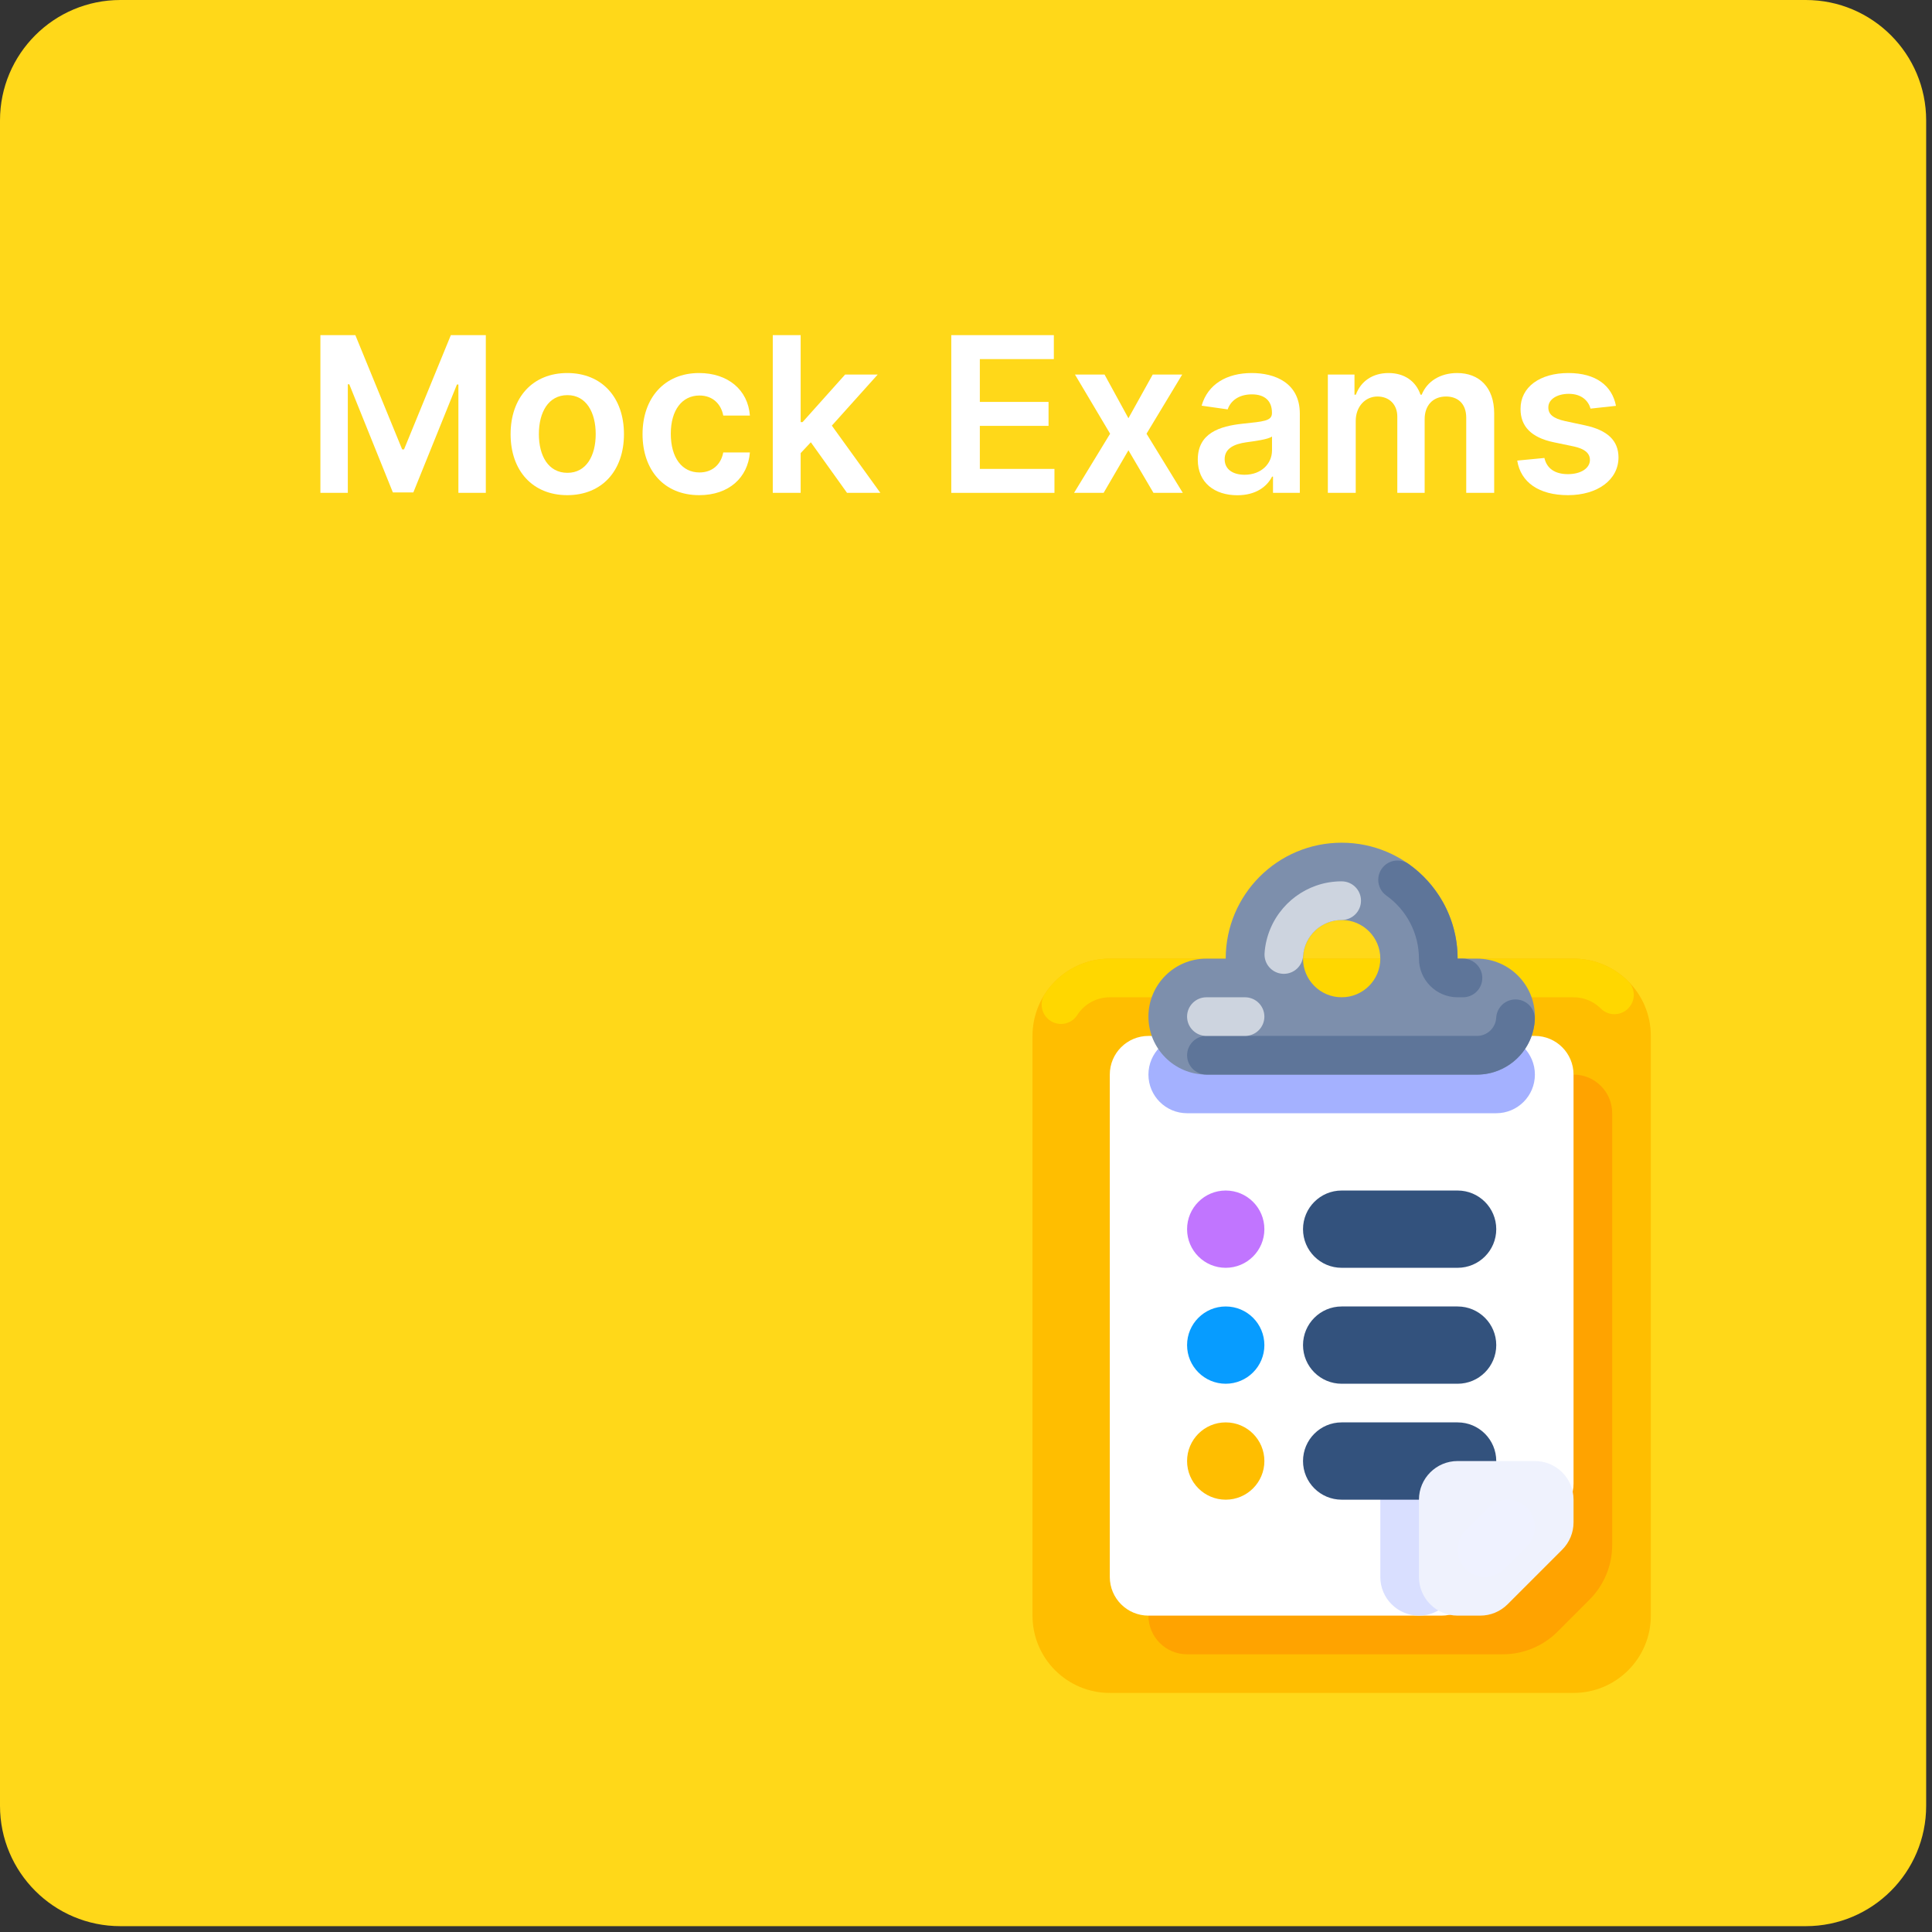 <svg width="98" height="98" viewBox="0 0 98 98" fill="none" xmlns="http://www.w3.org/2000/svg">
<rect x="0" y="0" width="98" height="98" fill="#333333" stroke="none"/>
<path d="M91.598 0H6.107C2.734 0 0 2.734 0 6.107V91.598C0 94.97 2.734 97.704 6.107 97.704H91.598C94.97 97.704 97.704 94.97 97.704 91.598V6.107C97.704 2.734 94.97 0 91.598 0Z" fill="#FFD819"/>
<path d="M56.294 48.627H79.817C81.983 48.627 83.738 50.382 83.738 52.547V81.952C83.738 84.118 81.983 85.873 79.817 85.873H56.294C54.128 85.873 52.373 84.118 52.373 81.952V52.547C52.373 50.382 54.128 48.627 56.294 48.627Z" fill="#FFBE00"/>
<path d="M79.817 48.627H56.259L56.254 48.627H56.229L56.227 48.627H56.214L56.212 48.627H56.204L56.197 48.628H56.189L56.187 48.628H56.18L56.172 48.628H56.171L56.165 48.628H56.163L56.157 48.629L56.155 48.629L56.148 48.629H56.147L56.141 48.63H56.138L56.133 48.63H56.131L56.125 48.63H56.123L56.116 48.63H56.114L56.109 48.63L56.106 48.631L56.101 48.631H56.099L56.092 48.631H56.092L56.084 48.632L56.082 48.632L56.077 48.632H56.074L56.069 48.633L56.067 48.633L56.06 48.633L56.058 48.633L56.053 48.634H56.05L56.045 48.634L56.043 48.634L56.037 48.634L56.036 48.635L56.029 48.635H56.026L56.021 48.635L56.019 48.636L56.014 48.636L56.011 48.636L56.004 48.637H56.003L55.997 48.637L55.995 48.638L55.989 48.638L55.987 48.638L55.982 48.638L55.98 48.639L55.973 48.639L55.971 48.639L55.965 48.64L55.963 48.64L55.958 48.641L55.956 48.641L55.941 48.642H55.939L55.934 48.642L55.931 48.643L55.926 48.643L55.924 48.644L55.917 48.644L55.915 48.644L55.91 48.645L55.907 48.645L55.9 48.646L55.894 48.646L55.893 48.647L55.886 48.647L55.884 48.648L55.878 48.648L55.876 48.648L55.871 48.649L55.869 48.649L55.862 48.65L55.86 48.65L55.854 48.651L55.847 48.651L55.844 48.652L55.839 48.653L55.837 48.653L55.831 48.654L55.828 48.654L55.823 48.654L55.821 48.655L55.816 48.655L55.813 48.655L55.807 48.656L55.805 48.656L55.799 48.657L55.797 48.657L55.792 48.658L55.789 48.658L55.785 48.659L55.782 48.659L55.776 48.66L55.773 48.661L55.769 48.661L55.765 48.662L55.761 48.662L55.758 48.662L55.754 48.663L55.75 48.664L55.745 48.664L55.742 48.665L55.738 48.666L55.734 48.666L55.73 48.667L55.727 48.667L55.721 48.668L55.719 48.668L55.714 48.669L55.711 48.669L55.706 48.67L55.704 48.67L55.698 48.671L55.697 48.671L55.69 48.672L55.687 48.673L55.683 48.674L55.68 48.674L55.676 48.675L55.673 48.675L55.667 48.676L55.664 48.676L55.659 48.677L55.656 48.678L55.652 48.679L55.649 48.679L55.645 48.68L55.642 48.68L55.636 48.681L55.633 48.682L55.629 48.682L55.626 48.683L55.621 48.684L55.619 48.684L55.613 48.685L55.611 48.686L55.605 48.687L55.602 48.687L55.598 48.688L55.595 48.689L55.591 48.689L55.581 48.691L55.579 48.691L55.574 48.692L55.571 48.693L55.568 48.693L55.564 48.694L55.56 48.695L55.557 48.695L55.551 48.697L55.548 48.697L55.544 48.698L55.541 48.699L55.537 48.699L55.534 48.7L55.528 48.701L55.525 48.702L55.521 48.703L55.517 48.703L55.514 48.704L55.511 48.705L55.506 48.706L55.504 48.706L55.495 48.708L55.49 48.709L55.487 48.709L55.483 48.71L55.48 48.711L55.476 48.712L55.471 48.713L55.467 48.714L55.464 48.714L55.46 48.715L55.457 48.716L55.453 48.717L55.45 48.717L55.444 48.719L55.43 48.722L55.427 48.723L55.423 48.723L55.417 48.725L55.414 48.726L55.407 48.727L55.403 48.728L55.397 48.73L55.392 48.731L55.387 48.732L55.384 48.733L55.373 48.735L55.37 48.736L55.365 48.737L55.36 48.738L55.357 48.739L55.354 48.74L55.35 48.741L55.347 48.742L55.343 48.743L55.34 48.743L55.334 48.745L55.331 48.746L55.327 48.747L55.324 48.748L55.321 48.748L55.317 48.75L55.314 48.75L55.308 48.752L55.301 48.753L55.297 48.755L55.294 48.755L55.291 48.756L55.288 48.757L55.281 48.759L55.278 48.76L55.275 48.761L55.272 48.761L55.268 48.762L55.265 48.763L55.261 48.764L55.255 48.766L55.248 48.768L55.245 48.769L55.241 48.769L55.238 48.77L55.235 48.771L55.23 48.773L55.225 48.774L55.223 48.775L55.219 48.776L55.215 48.777L55.212 48.778L55.209 48.779L55.204 48.78L55.196 48.782L55.193 48.783L55.19 48.784L55.183 48.786L55.18 48.787L55.174 48.789L55.17 48.79L55.167 48.791L55.163 48.792L55.161 48.793L55.157 48.794L55.154 48.795L55.148 48.797L55.138 48.8L55.134 48.801L55.13 48.802L55.128 48.803L55.122 48.805L55.119 48.806L55.108 48.809L55.105 48.81L55.102 48.811L55.096 48.813L55.093 48.814L55.089 48.815L55.086 48.816L55.08 48.818L55.076 48.819L55.073 48.82L55.067 48.822L55.064 48.823L55.06 48.825L55.057 48.825L55.051 48.828L55.045 48.83L55.042 48.831L55.038 48.832L55.035 48.833L55.032 48.834L55.028 48.835L55.025 48.836L55.022 48.837L55.016 48.84L55.013 48.84L55.009 48.842L55.007 48.843L55.003 48.844L55 48.845L54.994 48.847L54.99 48.848L54.987 48.85L54.984 48.851L54.98 48.852L54.978 48.853L54.974 48.854L54.971 48.855L54.964 48.858L54.962 48.859L54.958 48.86L54.956 48.861L54.952 48.862L54.949 48.863L54.942 48.866L54.936 48.868L54.934 48.869L54.93 48.87L54.927 48.871L54.924 48.873L54.92 48.874L54.915 48.876L54.911 48.877L54.908 48.879L54.905 48.88L54.902 48.881L54.898 48.882L54.895 48.883L54.893 48.885L54.886 48.887L54.883 48.888L54.88 48.889L54.877 48.891L54.873 48.892L54.87 48.893L54.866 48.895L54.861 48.897L54.858 48.898L54.855 48.899L54.852 48.901L54.849 48.901L54.845 48.903L54.842 48.904L54.836 48.907L54.833 48.908L54.83 48.909L54.823 48.912L54.821 48.913L54.817 48.914L54.815 48.915L54.808 48.918L54.805 48.919L54.802 48.921L54.799 48.922L54.795 48.923L54.792 48.925L54.787 48.927L54.784 48.928L54.78 48.929L54.771 48.933L54.768 48.935L54.763 48.937L54.759 48.939L54.756 48.94L54.749 48.943L54.746 48.944L54.743 48.945L54.738 48.948L54.734 48.949L54.731 48.951L54.728 48.952L54.725 48.953L54.722 48.955L54.718 48.956L54.716 48.957L54.709 48.96L54.707 48.961L54.703 48.963L54.7 48.964L54.697 48.966L54.694 48.967L54.691 48.968L54.687 48.97L54.682 48.972L54.679 48.974L54.676 48.975L54.673 48.976L54.669 48.978L54.667 48.979L54.661 48.982L54.658 48.983L54.654 48.985L54.652 48.986L54.648 48.988L54.646 48.989L54.642 48.991L54.641 48.991L54.633 48.995L54.631 48.996L54.627 48.998L54.625 48.999L54.621 49L54.618 49.002L54.61 49.006L54.606 49.008L54.604 49.009L54.6 49.01L54.597 49.012L54.59 49.015L54.585 49.017L54.582 49.019L54.579 49.02L54.576 49.022L54.573 49.023L54.57 49.025L54.566 49.027L54.562 49.029L54.558 49.031L54.556 49.032L54.552 49.034L54.55 49.035L54.546 49.037L54.544 49.038L54.538 49.041L54.535 49.042L54.531 49.044L54.529 49.045L54.525 49.047L54.523 49.048L54.511 49.055L54.505 49.058L54.502 49.059L54.498 49.061L54.496 49.062L54.487 49.067L54.484 49.068L54.481 49.07L54.478 49.072L54.475 49.073L54.472 49.075L54.468 49.077L54.463 49.079L54.461 49.081L54.457 49.082L54.455 49.084L54.451 49.085L54.448 49.087L54.444 49.089L54.44 49.091L54.437 49.093L54.434 49.095L54.428 49.098L54.425 49.099L54.421 49.102L54.417 49.104L54.414 49.106L54.411 49.108L54.408 49.109L54.405 49.111L54.402 49.112L54.395 49.116L54.393 49.117L54.39 49.119L54.388 49.12L54.384 49.122L54.382 49.124L54.378 49.125L54.376 49.127L54.37 49.13L54.367 49.131L54.364 49.133L54.361 49.135L54.358 49.137L54.355 49.138L54.352 49.14L54.349 49.142L54.344 49.145L54.341 49.147L54.338 49.148L54.336 49.15L54.332 49.152L54.324 49.156L54.321 49.158L54.318 49.16L54.315 49.161L54.312 49.163L54.31 49.165L54.306 49.167L54.303 49.169L54.298 49.171L54.295 49.173L54.292 49.175L54.289 49.177L54.281 49.182L54.276 49.185L54.273 49.187L54.27 49.189L54.267 49.191L54.264 49.192L54.261 49.194L54.257 49.196L54.25 49.201L54.247 49.203L54.244 49.204L54.241 49.206L54.238 49.208L54.235 49.21L54.23 49.213L54.227 49.215L54.224 49.217L54.222 49.218L54.219 49.22L54.216 49.222L54.212 49.224L54.209 49.226L54.205 49.229L54.202 49.23L54.199 49.232L54.196 49.234L54.193 49.236L54.191 49.238L54.185 49.241L54.183 49.242L54.177 49.246L54.174 49.249L54.171 49.25L54.168 49.253L54.165 49.254L54.16 49.258L54.158 49.259L54.154 49.261L54.152 49.263L54.148 49.265L54.146 49.266L54.14 49.271L54.135 49.274L54.133 49.275L54.129 49.278L54.122 49.283L54.116 49.286L54.114 49.288L54.11 49.291L54.108 49.292L54.104 49.295L54.097 49.299L54.097 49.3L54.091 49.303L54.089 49.305L54.085 49.307L54.083 49.309L54.079 49.311L54.078 49.313L54.072 49.316L54.071 49.317L54.066 49.32L54.065 49.322L54.061 49.324L54.059 49.326L54.054 49.329L54.053 49.329L54.047 49.334L54.046 49.335L54.042 49.338L54.04 49.339L54.036 49.342L54.034 49.343L54.029 49.347L54.028 49.347L54.023 49.351L54.021 49.352L54.017 49.355L54.015 49.356L54.011 49.36L54.01 49.36L54.004 49.364L54.003 49.365L53.999 49.368L53.997 49.37L53.993 49.372L53.991 49.374L53.98 49.382L53.978 49.383L53.974 49.386L53.973 49.387L53.968 49.39L53.967 49.391L53.962 49.395L53.961 49.396L53.956 49.4L53.954 49.401L53.95 49.404L53.949 49.405C53.945 49.408 53.941 49.41 53.938 49.413L53.937 49.414L53.932 49.417L53.931 49.419L53.926 49.422L53.925 49.423L53.919 49.427H53.919L53.913 49.431L53.913 49.432L53.908 49.436L53.902 49.441H53.901L53.895 49.445L53.895 49.446L53.89 49.45L53.889 49.451L53.884 49.454L53.883 49.455C53.879 49.458 53.876 49.461 53.872 49.464L53.871 49.465L53.866 49.468L53.865 49.469L53.86 49.473L53.86 49.473C53.856 49.476 53.852 49.479 53.848 49.482L53.847 49.483L53.843 49.487L53.842 49.487C53.838 49.491 53.834 49.493 53.831 49.497L53.83 49.497L53.825 49.501L53.824 49.502L53.819 49.506C53.815 49.509 53.811 49.512 53.807 49.516L53.806 49.516L53.801 49.52L53.801 49.521C53.797 49.524 53.793 49.527 53.79 49.53L53.789 49.53L53.784 49.535L53.783 49.535L53.778 49.539L53.778 49.54L53.767 49.549L53.766 49.55L53.761 49.554L53.761 49.554C53.755 49.559 53.749 49.564 53.744 49.569L53.743 49.569L53.738 49.574C53.732 49.578 53.727 49.584 53.721 49.588L53.721 49.589C53.715 49.593 53.709 49.598 53.704 49.603L53.703 49.604L53.698 49.608L53.698 49.609C53.692 49.613 53.687 49.618 53.681 49.623L53.681 49.623C53.675 49.629 53.67 49.633 53.664 49.638C53.657 49.645 53.65 49.652 53.642 49.659C53.394 49.886 53.176 50.145 52.994 50.428C52.701 50.883 52.832 51.49 53.287 51.783C53.742 52.077 54.349 51.945 54.642 51.49C54.642 51.49 54.642 51.489 54.642 51.489C55.003 50.926 55.625 50.586 56.293 50.587H79.817C80.336 50.585 80.835 50.791 81.201 51.159C81.585 51.541 82.205 51.539 82.587 51.155C82.969 50.772 82.968 50.153 82.585 49.77C82.379 49.566 82.152 49.384 81.907 49.229L81.897 49.223C81.893 49.221 81.89 49.218 81.887 49.217L81.886 49.217L81.882 49.214L81.882 49.213L81.877 49.21L81.876 49.21L81.872 49.207L81.867 49.204L81.867 49.204L81.862 49.201V49.201L81.857 49.198L81.857 49.198L81.852 49.195V49.195L81.847 49.192L81.847 49.192L81.843 49.189L81.841 49.189L81.838 49.186L81.837 49.186L81.832 49.183L81.831 49.182L81.828 49.18L81.826 49.179L81.822 49.177L81.821 49.176L81.817 49.174L81.816 49.173L81.811 49.171L81.811 49.17L81.802 49.165L81.801 49.164L81.797 49.162L81.796 49.161L81.792 49.159L81.791 49.158L81.787 49.156L81.785 49.155L81.782 49.153L81.78 49.152L81.776 49.15L81.775 49.15L81.771 49.147L81.77 49.147L81.766 49.144L81.765 49.144L81.761 49.141L81.76 49.141L81.756 49.139L81.754 49.138L81.751 49.136L81.75 49.135L81.746 49.133L81.744 49.132L81.74 49.13L81.739 49.129L81.735 49.127L81.734 49.126L81.73 49.124L81.729 49.123L81.725 49.121L81.724 49.12L81.72 49.118L81.718 49.117L81.715 49.115L81.713 49.114L81.709 49.112L81.708 49.112L81.705 49.109L81.703 49.109L81.699 49.107L81.698 49.106L81.694 49.104L81.692 49.103L81.689 49.101L81.687 49.1L81.683 49.098L81.682 49.097L81.679 49.095L81.677 49.095L81.673 49.092L81.672 49.092L81.668 49.09L81.666 49.089L81.663 49.087L81.657 49.084L81.657 49.083L81.652 49.081L81.65 49.081L81.647 49.078L81.645 49.078L81.642 49.076L81.641 49.075L81.637 49.073L81.635 49.072L81.631 49.07L81.63 49.069L81.626 49.068L81.624 49.067L81.621 49.065L81.619 49.064L81.616 49.062L81.614 49.061L81.611 49.059L81.609 49.059L81.605 49.057L81.604 49.056L81.6 49.054L81.598 49.053L81.595 49.051L81.593 49.05L81.589 49.048L81.588 49.047L81.584 49.046L81.577 49.042L81.574 49.041L81.572 49.039L81.569 49.039L81.567 49.038L81.55 49.03L81.547 49.028L81.545 49.027L81.541 49.025L81.54 49.024L81.537 49.023L81.534 49.022L81.531 49.02L81.529 49.019L81.526 49.018L81.524 49.017L81.521 49.015L81.518 49.014L81.515 49.012L81.513 49.011L81.51 49.01L81.508 49.009L81.502 49.006L81.499 49.005L81.497 49.004L81.494 49.002L81.492 49.001L81.488 49L81.481 48.996L81.477 48.995L81.476 48.994L81.473 48.992L81.47 48.991L81.466 48.99L81.465 48.989L81.461 48.987L81.456 48.985L81.454 48.984L81.451 48.982L81.448 48.981L81.445 48.98L81.444 48.979L81.432 48.974L81.429 48.972L81.427 48.971L81.424 48.97L81.418 48.967L81.416 48.966L81.412 48.965L81.411 48.964L81.407 48.963L81.405 48.962L81.402 48.96L81.399 48.959L81.396 48.958L81.394 48.957L81.391 48.955L81.389 48.955L81.386 48.953L81.383 48.952L81.38 48.951L81.378 48.95L81.374 48.948L81.373 48.947L81.369 48.946L81.367 48.945L81.364 48.944L81.361 48.943L81.358 48.941L81.356 48.94L81.353 48.939L81.35 48.938L81.347 48.937L81.345 48.935L81.342 48.934L81.34 48.933L81.336 48.932L81.334 48.931L81.331 48.929L81.328 48.929L81.325 48.927L81.323 48.926L81.32 48.925L81.318 48.924L81.315 48.923L81.312 48.922L81.309 48.921L81.306 48.919L81.303 48.918L81.301 48.917L81.298 48.916L81.296 48.915L81.293 48.914L81.29 48.913L81.286 48.911L81.284 48.911L81.281 48.909L81.279 48.908L81.276 48.907L81.273 48.906L81.27 48.905L81.268 48.904L81.264 48.903L81.262 48.902L81.259 48.901L81.257 48.9L81.254 48.898L81.251 48.897L81.248 48.896L81.245 48.895L81.242 48.894L81.24 48.893L81.237 48.892L81.234 48.891L81.231 48.89L81.229 48.889L81.225 48.888L81.223 48.887L81.22 48.886L81.218 48.885L81.215 48.883L81.212 48.883L81.209 48.881L81.206 48.88L81.203 48.879L81.201 48.878L81.197 48.877L81.195 48.876L81.192 48.875L81.189 48.874L81.186 48.873L81.184 48.872L81.18 48.871L81.178 48.87L81.175 48.869L81.173 48.868L81.17 48.866L81.164 48.864L81.161 48.863L81.158 48.862L81.156 48.861L81.153 48.86L81.15 48.859L81.144 48.857L81.141 48.856L81.139 48.855L81.136 48.854L81.133 48.853L81.13 48.852L81.128 48.851L81.124 48.85L81.122 48.849L81.118 48.848L81.113 48.846L81.111 48.845L81.108 48.844L81.105 48.843L81.102 48.842L81.099 48.841L81.096 48.84L81.094 48.839L81.09 48.838L81.088 48.837L81.085 48.836L81.083 48.835L81.079 48.834L81.076 48.833L81.073 48.832L81.065 48.829L81.062 48.828L81.06 48.828L81.056 48.826L81.053 48.826L81.05 48.825L81.048 48.824L81.044 48.822L81.043 48.822L81.039 48.821L81.037 48.82L81.033 48.819L81.031 48.818L81.028 48.817L81.025 48.816L81.022 48.815L81.02 48.815L81.016 48.813L81.014 48.813L81.01 48.812L81.008 48.811L81.005 48.81L81.002 48.809L80.997 48.807L80.993 48.806L80.991 48.806L80.988 48.804L80.986 48.804L80.982 48.803L80.98 48.802L80.976 48.801L80.973 48.8L80.97 48.799L80.968 48.798L80.964 48.797L80.963 48.797L80.959 48.796L80.957 48.795L80.953 48.794L80.951 48.793L80.947 48.792L80.945 48.791L80.941 48.79L80.939 48.79L80.936 48.788L80.934 48.788L80.93 48.787L80.928 48.786L80.924 48.785L80.922 48.785L80.918 48.783L80.916 48.783L80.912 48.782L80.91 48.781L80.907 48.78L80.905 48.78L80.901 48.779L80.899 48.778L80.895 48.777L80.892 48.776L80.889 48.775L80.887 48.774L80.883 48.774L80.881 48.773L80.878 48.772L80.875 48.771L80.872 48.77L80.87 48.77L80.866 48.769L80.864 48.768L80.86 48.767L80.858 48.766L80.854 48.766L80.852 48.765L80.848 48.764L80.846 48.763L80.843 48.762L80.841 48.761L80.837 48.761L80.835 48.76L80.831 48.759L80.828 48.758L80.825 48.758L80.822 48.757L80.819 48.756L80.817 48.755L80.813 48.755L80.811 48.754L80.807 48.753L80.805 48.752L80.802 48.752L80.799 48.751L80.796 48.75L80.793 48.75L80.789 48.748L80.787 48.748L80.784 48.747L80.782 48.746L80.778 48.746L80.773 48.744L80.77 48.743L80.766 48.743L80.758 48.74L80.755 48.74L80.752 48.739L80.749 48.738L80.746 48.737L80.743 48.737L80.741 48.736L80.737 48.735L80.734 48.735L80.731 48.734L80.728 48.733L80.725 48.733L80.722 48.732L80.719 48.731L80.717 48.731L80.713 48.73L80.711 48.729L80.708 48.728L80.705 48.728L80.702 48.727L80.699 48.727L80.696 48.726L80.693 48.725L80.69 48.724L80.687 48.724L80.684 48.723L80.681 48.723L80.678 48.722L80.675 48.721L80.672 48.721L80.669 48.72L80.666 48.719L80.663 48.719L80.66 48.718L80.657 48.717L80.654 48.717L80.651 48.716L80.648 48.715L80.646 48.715L80.642 48.714L80.64 48.714L80.636 48.713L80.634 48.712L80.631 48.711L80.628 48.711L80.625 48.71L80.622 48.709L80.618 48.709L80.616 48.708L80.612 48.707L80.61 48.707L80.604 48.706L80.601 48.705L80.598 48.705L80.595 48.704L80.592 48.703L80.589 48.703L80.586 48.702L80.583 48.701L80.58 48.701L80.576 48.7L80.574 48.7L80.571 48.699L80.568 48.699L80.564 48.698L80.562 48.697L80.559 48.697L80.556 48.696L80.553 48.696L80.55 48.695L80.547 48.695L80.544 48.694L80.541 48.693L80.538 48.693L80.534 48.692L80.532 48.692L80.528 48.691L80.526 48.69L80.523 48.69L80.52 48.689L80.517 48.689L80.514 48.688L80.511 48.688L80.508 48.687L80.505 48.687L80.502 48.686L80.496 48.685L80.493 48.685L80.49 48.684L80.484 48.683L80.48 48.682L80.478 48.682L80.474 48.681L80.471 48.681L80.468 48.681L80.466 48.68L80.462 48.679L80.46 48.679L80.457 48.678L80.454 48.678L80.45 48.677L80.448 48.677L80.444 48.676L80.441 48.676L80.438 48.675L80.435 48.675L80.432 48.675L80.429 48.674L80.425 48.674L80.423 48.673L80.42 48.673L80.417 48.672L80.414 48.672L80.411 48.671L80.407 48.671L80.405 48.67L80.402 48.67L80.399 48.669L80.396 48.669L80.392 48.669L80.389 48.668L80.386 48.668L80.383 48.667L80.381 48.667L80.377 48.666L80.374 48.666L80.371 48.666L80.368 48.665L80.365 48.665L80.362 48.664L80.359 48.664L80.356 48.663L80.353 48.663L80.35 48.663L80.347 48.662L80.344 48.662L80.341 48.661L80.338 48.661L80.335 48.661L80.332 48.66L80.328 48.66L80.325 48.66L80.322 48.659L80.319 48.659L80.316 48.658L80.313 48.658L80.31 48.657L80.307 48.657L80.304 48.657L80.301 48.656L80.297 48.656L80.295 48.656L80.292 48.655L80.289 48.655L80.285 48.655L80.283 48.654L80.279 48.654L80.276 48.654L80.273 48.653L80.27 48.653L80.267 48.653L80.264 48.652L80.26 48.652L80.252 48.651L80.248 48.65L80.246 48.65L80.242 48.65L80.236 48.649H80.234L80.23 48.648L80.228 48.648L80.224 48.648L80.222 48.647L80.218 48.647L80.215 48.647L80.212 48.646L80.209 48.646L80.206 48.646L80.202 48.645L80.199 48.645L80.192 48.645L80.189 48.644L80.183 48.644L80.18 48.644L80.178 48.643L80.174 48.643L80.172 48.643L80.168 48.642L80.165 48.642L80.162 48.642L80.16 48.642L80.156 48.642L80.15 48.641L80.147 48.641L80.141 48.64L80.137 48.64L80.125 48.639H80.121L80.118 48.638L80.115 48.638L80.112 48.638L80.109 48.638L80.106 48.637L80.103 48.637L80.099 48.637L80.097 48.636L80.093 48.636H80.09L80.087 48.636L80.085 48.636L80.081 48.635H80.079L80.075 48.635L80.072 48.635L80.069 48.635L80.062 48.634L80.059 48.634H80.057L80.052 48.634L80.05 48.633H80.046L80.044 48.633L80.04 48.633H80.038L80.034 48.633H80.031L80.028 48.632L80.025 48.632H80.022L80.019 48.632H80.015L80.012 48.632L80.009 48.631H80.006L80.003 48.631H80L79.997 48.631H79.993L79.991 48.63H79.987L79.985 48.63H79.981L79.979 48.63H79.975L79.973 48.63H79.968L79.966 48.63H79.962L79.959 48.629H79.953L79.95 48.629H79.948L79.943 48.629H79.941L79.937 48.628H79.928L79.925 48.628H79.915L79.912 48.628H79.903L79.899 48.628H79.88L79.876 48.627H79.828C79.825 48.627 79.821 48.627 79.817 48.627Z" fill="#FFD700"/>
<path d="M79.817 54.508H60.214C59.132 54.508 58.254 55.385 58.254 56.468V81.952C58.254 83.035 59.131 83.913 60.214 83.913H76.233C77.273 83.913 78.27 83.5 79.006 82.765L80.629 81.14C81.364 80.405 81.778 79.407 81.778 78.368V56.468C81.778 55.385 80.9 54.508 79.817 54.508Z" fill="#FFA300"/>
<path d="M79.243 76.645L74.511 81.378C74.143 81.746 73.644 81.952 73.124 81.952H58.254C57.171 81.952 56.294 81.075 56.294 79.991V54.508C56.294 53.425 57.171 52.547 58.254 52.547H77.857C78.94 52.547 79.817 53.425 79.817 54.508V75.259C79.817 75.779 79.611 76.278 79.243 76.645Z" fill="white"/>
<path d="M71.976 74.111C73.059 74.111 73.936 74.988 73.936 76.071V79.991C73.936 81.075 73.059 81.952 71.976 81.952C70.894 81.952 70.016 81.075 70.016 79.991V76.071C70.016 74.988 70.893 74.111 71.976 74.111Z" fill="#D9DFFF"/>
<path d="M60.214 52.547H75.897C76.979 52.547 77.857 53.425 77.857 54.508C77.857 55.59 76.979 56.468 75.897 56.468H60.214C59.131 56.468 58.254 55.59 58.254 54.508C58.254 53.425 59.131 52.547 60.214 52.547Z" fill="#A4B1FF"/>
<path d="M64.135 62.349C64.135 63.432 63.257 64.309 62.174 64.309C61.092 64.309 60.214 63.432 60.214 62.349C60.214 61.267 61.092 60.389 62.174 60.389C63.257 60.389 64.135 61.267 64.135 62.349Z" fill="#C175FF"/>
<path d="M68.055 60.389H73.936C75.019 60.389 75.897 61.266 75.897 62.349C75.897 63.432 75.019 64.309 73.936 64.309H68.055C66.973 64.309 66.095 63.432 66.095 62.349C66.095 61.267 66.973 60.389 68.055 60.389Z" fill="#33527D"/>
<path d="M68.055 66.27H73.936C75.019 66.27 75.897 67.147 75.897 68.23C75.897 69.312 75.019 70.19 73.936 70.19H68.055C66.973 70.19 66.095 69.312 66.095 68.23C66.095 67.147 66.973 66.27 68.055 66.27Z" fill="#33527D"/>
<path d="M68.055 72.15H73.936C75.019 72.15 75.897 73.028 75.897 74.111C75.897 75.193 75.019 76.071 73.936 76.071H68.055C66.973 76.071 66.095 75.193 66.095 74.111C66.095 73.028 66.973 72.15 68.055 72.15Z" fill="#33527D"/>
<path d="M64.135 68.23C64.135 69.312 63.257 70.19 62.174 70.19C61.092 70.19 60.214 69.312 60.214 68.23C60.214 67.147 61.092 66.27 62.174 66.27C63.257 66.27 64.135 67.147 64.135 68.23Z" fill="#079CFF"/>
<path d="M64.135 74.111C64.135 75.193 63.257 76.071 62.174 76.071C61.092 76.071 60.214 75.193 60.214 74.111C60.214 73.028 61.092 72.15 62.174 72.15C63.257 72.15 64.135 73.028 64.135 74.111Z" fill="#FFBE00"/>
<path d="M74.916 48.626H73.936C73.936 45.379 71.303 42.746 68.055 42.746C64.807 42.746 62.174 45.379 62.174 48.626H61.194C59.57 48.626 58.254 49.943 58.254 51.567C58.254 53.191 59.57 54.508 61.194 54.508H74.916C76.541 54.508 77.857 53.191 77.857 51.567C77.857 49.943 76.541 48.626 74.916 48.626ZM68.055 50.587C66.973 50.587 66.095 49.709 66.095 48.626C66.095 47.544 66.972 46.666 68.055 46.666C69.138 46.666 70.016 47.544 70.016 48.626C70.016 49.709 69.138 50.587 68.055 50.587Z" fill="#7D8FAC"/>
<path d="M70.892 43.649C70.351 43.648 69.912 44.087 69.911 44.628C69.911 44.946 70.064 45.244 70.323 45.428C71.359 46.165 71.974 47.356 71.976 48.627C71.976 49.709 72.854 50.587 73.936 50.587H74.208C74.75 50.587 75.189 50.148 75.189 49.607C75.189 49.066 74.75 48.627 74.208 48.627H73.936V48.579L73.936 48.571V48.55L73.936 48.542V48.531L73.936 48.523V48.512L73.935 48.505V48.494L73.935 48.486V48.484L73.935 48.476L73.934 48.474V48.466L73.934 48.457V48.456L73.934 48.447V48.446L73.934 48.438V48.437L73.933 48.429L73.933 48.427L73.933 48.419V48.418L73.933 48.41V48.409L73.932 48.401V48.399L73.932 48.39V48.39L73.932 48.382V48.38L73.931 48.372V48.371L73.931 48.363V48.362L73.93 48.353V48.352L73.93 48.344L73.93 48.342L73.93 48.335V48.334L73.929 48.325V48.323L73.928 48.316V48.314L73.928 48.306V48.305L73.927 48.297V48.295L73.927 48.287V48.286L73.927 48.278L73.926 48.277L73.926 48.268V48.267L73.925 48.25L73.925 48.249L73.924 48.24V48.239L73.924 48.231L73.923 48.23L73.923 48.222V48.22L73.922 48.212V48.211L73.922 48.203L73.921 48.202L73.921 48.194V48.192L73.92 48.184V48.183L73.92 48.176L73.919 48.174L73.919 48.166V48.164L73.918 48.156V48.155L73.917 48.148V48.146L73.916 48.138V48.136L73.916 48.129L73.916 48.128L73.915 48.12L73.915 48.118L73.914 48.11L73.914 48.108L73.914 48.101L73.913 48.099L73.912 48.092V48.09L73.912 48.082L73.912 48.081L73.911 48.073L73.911 48.072L73.91 48.064V48.062L73.909 48.054V48.053L73.908 48.045V48.044L73.907 48.036L73.907 48.034L73.906 48.026L73.906 48.025L73.905 48.018V48.016L73.904 48.008L73.904 48.006L73.903 47.998L73.903 47.998L73.902 47.99L73.902 47.988L73.901 47.98V47.979L73.9 47.971V47.97L73.9 47.962L73.899 47.96L73.898 47.952L73.898 47.951L73.897 47.944L73.897 47.942L73.896 47.934V47.932L73.895 47.924V47.924L73.894 47.916L73.894 47.914L73.893 47.906L73.893 47.905L73.892 47.897V47.896L73.891 47.888L73.89 47.886L73.889 47.879L73.889 47.877L73.888 47.87V47.868L73.887 47.861L73.887 47.858L73.886 47.851L73.886 47.849L73.885 47.843L73.885 47.84L73.883 47.833L73.883 47.831L73.882 47.823L73.882 47.822L73.881 47.815L73.881 47.813L73.88 47.806L73.88 47.803L73.879 47.795L73.878 47.795L73.877 47.786L73.876 47.778L73.876 47.776L73.875 47.769L73.874 47.767L73.873 47.76L73.873 47.758L73.872 47.751L73.871 47.748L73.871 47.742L73.869 47.733L73.869 47.73L73.868 47.721L73.867 47.714L73.866 47.712L73.865 47.705L73.865 47.703L73.863 47.695L73.863 47.694L73.862 47.688L73.862 47.685L73.861 47.678L73.86 47.675L73.859 47.669L73.859 47.667L73.858 47.66L73.857 47.657L73.856 47.65L73.856 47.648L73.855 47.642L73.855 47.64L73.853 47.632L73.853 47.63L73.852 47.623L73.851 47.621L73.85 47.614L73.85 47.612L73.848 47.605L73.848 47.603L73.847 47.595L73.846 47.593L73.845 47.588L73.845 47.585L73.844 47.578L73.843 47.575L73.842 47.569L73.842 47.566L73.841 47.56L73.84 47.558L73.839 47.551L73.838 47.548L73.837 47.541L73.837 47.54L73.835 47.533L73.835 47.53L73.834 47.523L73.833 47.521L73.832 47.515L73.832 47.512L73.83 47.506L73.83 47.503L73.829 47.496L73.827 47.488L73.826 47.486L73.825 47.479L73.825 47.476L73.823 47.47L73.823 47.466L73.822 47.462L73.821 47.458L73.82 47.452L73.819 47.449L73.818 47.444L73.817 47.439L73.816 47.434L73.815 47.431L73.814 47.425L73.814 47.422L73.812 47.416L73.812 47.413L73.811 47.407L73.81 47.404L73.808 47.398L73.808 47.395L73.807 47.389L73.805 47.387L73.804 47.38L73.803 47.377L73.802 47.37L73.801 47.368L73.8 47.362L73.8 47.36L73.798 47.353L73.797 47.351L73.796 47.343L73.796 47.342L73.794 47.336L73.794 47.333L73.792 47.326L73.792 47.324L73.79 47.318L73.79 47.314L73.788 47.309L73.788 47.306L73.786 47.3L73.785 47.297L73.784 47.291L73.784 47.289L73.782 47.282L73.781 47.28L73.779 47.27L73.778 47.265L73.777 47.262L73.776 47.255L73.775 47.253L73.773 47.246L73.773 47.243L73.772 47.238L73.771 47.235L73.769 47.229L73.768 47.226L73.767 47.22L73.766 47.217L73.765 47.211L73.764 47.209L73.763 47.202L73.762 47.2L73.76 47.194L73.76 47.191L73.758 47.185L73.758 47.182L73.756 47.175L73.755 47.173L73.754 47.168L73.753 47.164L73.752 47.158L73.751 47.155L73.749 47.149L73.749 47.146L73.747 47.141L73.746 47.139L73.745 47.132L73.744 47.129L73.742 47.123L73.742 47.12L73.74 47.115L73.739 47.112L73.738 47.105L73.737 47.103L73.736 47.097L73.734 47.094L73.732 47.085L73.731 47.079L73.73 47.076L73.728 47.071L73.727 47.068L73.725 47.059L73.723 47.053L73.722 47.05L73.721 47.045L73.72 47.042L73.718 47.036L73.718 47.033L73.716 47.026L73.715 47.024L73.714 47.019L73.713 47.016L73.711 47.009L73.71 47.006L73.709 47.001L73.708 46.997L73.706 46.993L73.705 46.99L73.704 46.983L73.703 46.98L73.701 46.975L73.7 46.971L73.699 46.966L73.698 46.963L73.696 46.957L73.695 46.954L73.694 46.95L73.692 46.945L73.691 46.94L73.69 46.937L73.688 46.931L73.687 46.928L73.686 46.923L73.683 46.914L73.682 46.911L73.68 46.906L73.678 46.898L73.677 46.894L73.675 46.888L73.674 46.885L73.671 46.875L73.67 46.871L73.669 46.868L73.667 46.862L73.666 46.858L73.664 46.854L73.663 46.85L73.661 46.845L73.66 46.842L73.659 46.836L73.657 46.833L73.656 46.828L73.655 46.824L73.653 46.819L73.652 46.816L73.65 46.811L73.649 46.806L73.648 46.803L73.645 46.794L73.644 46.79L73.642 46.786L73.641 46.781L73.639 46.777L73.638 46.773L73.636 46.767L73.635 46.764L73.634 46.76L73.632 46.755L73.631 46.751L73.629 46.748L73.626 46.738L73.625 46.735L73.623 46.73L73.622 46.725L73.621 46.722L73.619 46.717L73.617 46.712L73.616 46.709L73.615 46.704L73.613 46.7L73.612 46.696L73.61 46.691L73.609 46.687L73.607 46.683L73.606 46.68L73.604 46.674L73.602 46.667L73.6 46.661L73.599 46.658L73.597 46.654L73.594 46.645L73.593 46.641L73.591 46.636L73.589 46.632L73.586 46.623L73.585 46.619L73.584 46.616L73.581 46.609L73.58 46.607L73.579 46.603L73.577 46.599L73.575 46.593L73.574 46.59L73.572 46.585L73.571 46.581L73.569 46.577L73.568 46.574L73.566 46.568L73.565 46.565L73.563 46.561L73.56 46.552L73.559 46.549L73.556 46.542L73.555 46.54L73.554 46.536L73.552 46.53L73.55 46.527L73.549 46.523L73.546 46.518L73.545 46.514L73.544 46.511L73.542 46.507L73.54 46.501L73.539 46.498L73.537 46.492L73.536 46.489L73.534 46.485L73.533 46.483L73.53 46.475L73.529 46.473L73.526 46.465L73.526 46.464L73.524 46.46L73.523 46.458L73.52 46.45L73.519 46.448L73.516 46.44L73.516 46.439L73.514 46.434L73.513 46.433L73.51 46.425L73.509 46.423L73.504 46.409L73.503 46.407L73.5 46.4L73.499 46.398L73.497 46.393L73.497 46.392L73.493 46.384L73.492 46.382L73.489 46.374L73.489 46.373L73.487 46.368L73.483 46.359L73.482 46.357C73.48 46.353 73.478 46.348 73.476 46.343L73.476 46.342L73.472 46.333L73.472 46.333L73.466 46.318L73.465 46.317L73.462 46.309L73.461 46.308L73.455 46.293L73.454 46.292L73.451 46.283L73.45 46.282L73.448 46.278L73.448 46.277L73.444 46.268L73.444 46.267L73.438 46.253L73.437 46.252L73.433 46.243L73.433 46.242L73.427 46.228L73.426 46.227L73.422 46.219L73.422 46.218L73.415 46.203L73.415 46.202L73.411 46.194L73.41 46.193L73.404 46.179L73.404 46.178L73.4 46.169L73.399 46.168L73.397 46.164L73.397 46.163L73.393 46.154L73.392 46.153L73.386 46.139L73.385 46.139L73.381 46.129L73.381 46.129L73.374 46.114L73.374 46.114L73.369 46.105V46.104C73.367 46.1 73.365 46.095 73.363 46.09L73.362 46.089L73.358 46.08C73.355 46.075 73.353 46.07 73.351 46.065L73.35 46.065L73.343 46.051V46.05L73.339 46.041L73.338 46.04C73.336 46.035 73.334 46.031 73.332 46.026L73.331 46.026L73.327 46.017L73.326 46.016L73.32 46.002L73.319 46.001L73.315 45.993L73.314 45.992C73.312 45.987 73.31 45.983 73.307 45.978L73.307 45.977L73.302 45.968L73.3 45.963L73.295 45.954L73.295 45.953C73.291 45.945 73.287 45.937 73.283 45.93L73.282 45.929L73.275 45.915L73.275 45.915L73.27 45.906L73.27 45.905L73.263 45.891L73.262 45.89L73.257 45.881L73.257 45.881C73.255 45.876 73.252 45.872 73.25 45.867L73.249 45.866C73.245 45.858 73.241 45.851 73.237 45.843C73.217 45.806 73.197 45.77 73.177 45.734L73.177 45.734C72.75 44.981 72.164 44.331 71.459 43.83C71.293 43.712 71.095 43.649 70.892 43.649Z" fill="#5E7599"/>
<path d="M76.873 50.696C76.353 50.696 75.923 51.103 75.895 51.623C75.866 52.142 75.437 52.548 74.917 52.547H61.194C60.653 52.548 60.215 52.987 60.215 53.529C60.216 54.069 60.654 54.507 61.194 54.508H74.975L74.977 54.508H74.989L74.991 54.507H74.998L75.001 54.507H75.008L75.01 54.507H75.017L75.019 54.506H75.026L75.028 54.506H75.035L75.038 54.506H75.04L75.043 54.506H75.047L75.05 54.505L75.059 54.505H75.059L75.063 54.505H75.064L75.068 54.505H75.07L75.072 54.504H75.075L75.077 54.504H75.082L75.083 54.504H75.086L75.088 54.504H75.091L75.093 54.503H75.096L75.098 54.503L75.1 54.503H75.102L75.105 54.502H75.107L75.109 54.502H75.112L75.114 54.502H75.116L75.118 54.502H75.121L75.123 54.502L75.125 54.501H75.128L75.13 54.501H75.132L75.134 54.501L75.137 54.5H75.139L75.141 54.5L75.144 54.5L75.146 54.5H75.148L75.151 54.499H75.153L75.155 54.499L75.157 54.499L75.16 54.499H75.162L75.165 54.498L75.167 54.498L75.169 54.498H75.171L75.174 54.497H75.176L75.179 54.497L75.18 54.497C75.185 54.496 75.189 54.496 75.194 54.496H75.194L75.199 54.495H75.2L75.203 54.495L75.204 54.495L75.208 54.494L75.209 54.494L75.212 54.494L75.214 54.494L75.217 54.493H75.219L75.222 54.493L75.223 54.493L75.226 54.492L75.228 54.492L75.231 54.492L75.233 54.492L75.235 54.492L75.237 54.491L75.24 54.491H75.241L75.245 54.491L75.246 54.49L75.249 54.49L75.251 54.49L75.254 54.49L75.255 54.489L75.258 54.489L75.26 54.489L75.263 54.489L75.264 54.488L75.267 54.488L75.269 54.488L75.272 54.488L75.273 54.487L75.276 54.487L75.278 54.487L75.281 54.486L75.282 54.486L75.286 54.486L75.287 54.486L75.29 54.485L75.292 54.485L75.295 54.485L75.296 54.484L75.299 54.484H75.301L75.304 54.483H75.305L75.309 54.483L75.31 54.483C75.316 54.482 75.322 54.481 75.328 54.48C75.331 54.48 75.334 54.479 75.337 54.479L75.338 54.479L75.342 54.478H75.342L75.346 54.478L75.347 54.477L75.351 54.477H75.351L75.355 54.476L75.356 54.476L75.36 54.475H75.361L75.364 54.475L75.365 54.475L75.369 54.474L75.37 54.474L75.373 54.473H75.374L75.378 54.473L75.379 54.473L75.382 54.472L75.383 54.472L75.387 54.471L75.388 54.471L75.391 54.471L75.392 54.47L75.396 54.47H75.397L75.4 54.469L75.401 54.469L75.405 54.468H75.406L75.409 54.468L75.41 54.467L75.414 54.467L75.415 54.467L75.418 54.466L75.419 54.466L75.424 54.465H75.424L75.428 54.465L75.428 54.464L75.433 54.464L75.437 54.463H75.437L75.442 54.462C75.454 54.46 75.466 54.458 75.478 54.455L75.482 54.454H75.482L75.487 54.454H75.487L75.491 54.453H75.492L75.496 54.452L75.496 54.452L75.5 54.451L75.501 54.451L75.504 54.45L75.505 54.45L75.509 54.449L75.51 54.449L75.513 54.448L75.514 54.448L75.518 54.447H75.519L75.522 54.446L75.523 54.446L75.527 54.445L75.528 54.445L75.531 54.444L75.532 54.444L75.536 54.443L75.537 54.443L75.54 54.442L75.541 54.442L75.545 54.441H75.545L75.549 54.44H75.55L75.554 54.439L75.554 54.439C75.575 54.435 75.595 54.43 75.616 54.425H75.617L75.621 54.424L75.625 54.423L75.634 54.421L75.634 54.42L75.638 54.419L75.639 54.419L75.642 54.419L75.643 54.418L75.647 54.417H75.647L75.651 54.416L75.652 54.416L75.656 54.415H75.656L75.66 54.414H75.66L75.665 54.413L75.665 54.413L75.669 54.411C75.71 54.401 75.751 54.389 75.791 54.376H75.791C76.965 54.01 77.787 52.954 77.853 51.727C77.88 51.187 77.467 50.727 76.927 50.698C76.909 50.697 76.891 50.697 76.874 50.697L76.873 50.696Z" fill="#5E7599"/>
<path d="M73.936 74.111H77.857C78.94 74.111 79.817 74.988 79.817 76.071V77.22C79.817 77.739 79.611 78.238 79.243 78.606L76.471 81.378C76.103 81.746 75.605 81.952 75.085 81.952H73.936C72.854 81.952 71.976 81.075 71.976 79.992V76.071C71.976 74.988 72.854 74.111 73.936 74.111Z" fill="#EFF2FD"/>
<path d="M61.194 50.587H63.154C63.696 50.587 64.135 51.026 64.135 51.567C64.135 52.108 63.696 52.547 63.154 52.547H61.194C60.653 52.547 60.214 52.108 60.214 51.567C60.214 51.026 60.653 50.587 61.194 50.587Z" fill="#CDD4DF"/>
<path d="M68.055 44.706H67.993L67.99 44.706H67.978L67.975 44.706H67.969L67.966 44.707H67.956L67.953 44.707H67.944L67.941 44.707H67.932L67.929 44.708H67.923L67.92 44.708H67.915L67.91 44.708H67.908L67.904 44.708H67.901L67.898 44.709H67.895L67.892 44.709H67.889L67.886 44.709H67.883L67.88 44.709H67.876L67.873 44.71H67.871L67.867 44.71H67.865L67.861 44.71H67.858L67.852 44.711H67.849L67.846 44.711H67.843L67.84 44.711L67.837 44.712H67.834L67.831 44.712L67.828 44.712H67.824L67.822 44.712L67.818 44.712L67.816 44.713L67.812 44.713H67.809L67.806 44.713L67.803 44.714H67.8L67.797 44.714L67.794 44.714L67.791 44.714L67.788 44.715H67.785L67.781 44.715L67.777 44.715L67.773 44.716H67.77L67.767 44.716L67.764 44.716L67.761 44.717L67.757 44.717L67.755 44.717L67.751 44.717L67.746 44.718L67.739 44.718L67.736 44.719L67.733 44.719L67.73 44.719L67.724 44.72L67.721 44.72L67.715 44.72L67.712 44.721L67.709 44.721L67.706 44.721L67.703 44.721L67.7 44.722L67.691 44.722L67.685 44.723L67.675 44.724L67.672 44.724L67.669 44.725L67.666 44.725L67.664 44.725L67.66 44.725L67.658 44.726L67.654 44.726H67.653L67.648 44.727H67.647C67.64 44.727 67.633 44.728 67.626 44.729L67.621 44.73L67.618 44.73L67.615 44.73L67.612 44.73L67.609 44.731L67.606 44.731L67.603 44.731L67.6 44.732L67.594 44.733L67.591 44.733L67.588 44.733L67.585 44.733L67.582 44.734L67.579 44.734L67.576 44.734L67.573 44.735L67.57 44.735L67.567 44.736L67.564 44.736L67.561 44.736L67.558 44.737L67.555 44.737L67.552 44.738L67.549 44.738L67.546 44.739L67.543 44.739L67.54 44.739L67.537 44.739L67.534 44.74L67.531 44.74L67.528 44.741L67.525 44.741L67.522 44.741L67.519 44.742L67.517 44.742L67.513 44.743L67.512 44.743C67.507 44.743 67.502 44.744 67.497 44.745L67.495 44.745L67.492 44.746L67.489 44.746L67.486 44.747L67.483 44.747L67.48 44.747L67.478 44.748L67.474 44.748L67.472 44.749L67.468 44.749L67.466 44.749L67.462 44.75L67.46 44.751L67.456 44.751L67.454 44.751L67.45 44.752L67.448 44.752L67.444 44.753L67.442 44.753L67.439 44.754L67.436 44.754L67.433 44.754L67.43 44.755L67.427 44.755L67.424 44.756L67.421 44.756L67.418 44.757L67.415 44.757L67.412 44.758L67.409 44.758L67.403 44.759L67.401 44.76L67.397 44.76L67.395 44.761L67.391 44.761L67.389 44.761L67.385 44.762H67.384L67.379 44.763H67.379C67.37 44.765 67.36 44.766 67.351 44.768H67.35L67.346 44.769L67.344 44.77L67.34 44.77L67.338 44.77L67.335 44.771L67.332 44.772L67.329 44.773L67.327 44.773L67.323 44.773L67.321 44.774L67.317 44.775L67.315 44.775L67.311 44.776L67.309 44.776L67.305 44.777L67.303 44.777L67.3 44.778L67.297 44.778L67.294 44.779L67.292 44.779L67.288 44.78L67.286 44.781L67.282 44.781L67.28 44.782L67.276 44.782L67.275 44.783L67.27 44.784H67.269L67.264 44.785H67.264C67.247 44.788 67.23 44.792 67.213 44.795L67.213 44.796L67.208 44.797L67.207 44.797L67.203 44.798L67.201 44.798L67.197 44.799L67.195 44.799L67.191 44.8L67.19 44.801L67.185 44.802L67.184 44.802L67.18 44.803L67.178 44.803L67.174 44.804L67.173 44.805L67.168 44.806L67.167 44.806L67.162 44.807L67.161 44.807L67.157 44.808L67.155 44.809L67.151 44.81L67.15 44.81L67.145 44.811L67.144 44.812L67.14 44.812L67.138 44.813L67.133 44.814L67.128 44.815L67.127 44.815C67.109 44.82 67.091 44.825 67.072 44.829H67.071L67.066 44.831H67.066L67.061 44.832L67.06 44.832L67.055 44.834H67.055L67.05 44.835L67.049 44.835L67.044 44.837L67.043 44.837L67.038 44.838L67.038 44.838L67.033 44.84L67.032 44.84L67.027 44.841L67.026 44.842L67.021 44.843L67.021 44.843L67.016 44.844H67.015C66.99 44.852 66.964 44.859 66.938 44.867H66.938L66.933 44.868L66.932 44.868L66.927 44.87L66.926 44.87L66.921 44.872H66.921L66.916 44.873L66.915 44.873L66.91 44.875L66.905 44.877L66.904 44.877C66.864 44.889 66.824 44.902 66.784 44.916H66.784L66.779 44.918L66.768 44.921L66.763 44.923L66.762 44.923C66.017 45.184 65.367 45.664 64.899 46.3C64.877 46.331 64.855 46.361 64.833 46.392C64.813 46.422 64.793 46.451 64.773 46.481V46.481L64.77 46.485L64.77 46.486L64.767 46.49L64.767 46.491L64.764 46.495L64.761 46.499L64.761 46.5L64.758 46.505L64.755 46.509V46.51L64.752 46.514L64.751 46.514L64.749 46.519L64.748 46.519L64.746 46.524L64.745 46.524L64.743 46.529L64.742 46.529C64.733 46.544 64.722 46.56 64.713 46.576L64.713 46.577L64.71 46.58L64.709 46.582L64.707 46.585L64.706 46.586L64.704 46.59L64.703 46.591L64.701 46.596L64.7 46.598L64.698 46.6L64.697 46.603L64.695 46.605L64.694 46.608L64.692 46.61L64.691 46.612L64.689 46.615L64.688 46.617L64.686 46.62L64.685 46.622L64.683 46.625L64.682 46.627L64.68 46.63L64.679 46.632L64.677 46.635L64.676 46.637L64.674 46.64L64.673 46.642L64.671 46.645L64.671 46.647L64.669 46.65L64.668 46.652L64.666 46.655L64.665 46.657L64.663 46.66L64.662 46.662C64.659 46.667 64.656 46.672 64.652 46.678L64.651 46.68L64.65 46.682L64.648 46.685L64.647 46.688L64.646 46.69L64.644 46.693L64.643 46.695L64.641 46.698L64.64 46.7L64.638 46.703L64.637 46.705L64.635 46.708L64.634 46.71L64.633 46.713L64.632 46.715L64.63 46.718L64.629 46.72L64.627 46.723L64.626 46.725L64.624 46.728L64.621 46.733L64.62 46.736L64.617 46.741L64.616 46.743L64.614 46.746L64.613 46.748L64.612 46.751L64.61 46.753L64.609 46.756L64.607 46.758L64.606 46.761L64.605 46.763L64.603 46.766L64.602 46.769L64.6 46.772L64.599 46.774L64.597 46.778L64.596 46.779L64.591 46.789L64.59 46.79L64.588 46.794L64.588 46.796L64.586 46.8L64.585 46.801L64.583 46.804L64.582 46.806L64.58 46.81L64.579 46.812L64.577 46.815L64.576 46.816L64.575 46.82L64.572 46.825L64.571 46.827L64.569 46.83L64.568 46.832L64.567 46.836L64.566 46.837L64.564 46.841L64.563 46.843L64.561 46.846L64.56 46.848L64.558 46.852L64.555 46.858L64.553 46.862L64.552 46.864L64.55 46.867L64.55 46.869L64.548 46.873L64.547 46.874L64.545 46.879L64.542 46.884L64.542 46.884C64.535 46.899 64.528 46.913 64.521 46.927L64.521 46.927L64.516 46.938L64.516 46.938L64.513 46.943L64.511 46.949L64.508 46.954L64.506 46.959L64.503 46.964L64.503 46.965L64.501 46.97L64.5 46.97L64.498 46.975H64.498C64.486 47.003 64.474 47.029 64.462 47.057V47.057C64.459 47.062 64.457 47.068 64.454 47.073V47.073L64.452 47.079V47.079C64.449 47.086 64.446 47.093 64.443 47.101V47.101C64.274 47.499 64.173 47.922 64.144 48.353C64.109 48.892 64.515 49.357 65.053 49.395C65.077 49.397 65.1 49.397 65.123 49.397C65.637 49.397 66.064 48.999 66.1 48.486C66.176 47.461 67.028 46.669 68.055 46.666C68.596 46.667 69.036 46.228 69.036 45.687C69.037 45.146 68.599 44.707 68.057 44.706C68.057 44.706 68.056 44.706 68.055 44.706Z" fill="#CDD4DF"/>
<path d="M74.342 77.625L75.491 76.477C76.032 75.936 76.909 75.936 77.451 76.477C77.993 77.018 77.993 77.896 77.451 78.437L76.303 79.585C75.761 80.127 74.884 80.127 74.342 79.585C73.801 79.044 73.801 78.167 74.342 77.625Z" fill="#EFF2FF"/>
<path d="M16.252 17V25H17.643V19.492H17.717L19.928 24.977H20.967L23.178 19.504H23.252V25H24.643V17H22.869L20.494 22.797H20.4L18.025 17H16.252Z" fill="white"/>
<path d="M28.775 25.117C30.533 25.117 31.65 23.879 31.65 22.023C31.65 20.164 30.533 18.922 28.775 18.922C27.018 18.922 25.9 20.164 25.9 22.023C25.9 23.879 27.018 25.117 28.775 25.117ZM28.783 23.984C27.811 23.984 27.334 23.117 27.334 22.02C27.334 20.922 27.811 20.043 28.783 20.043C29.74 20.043 30.217 20.922 30.217 22.02C30.217 23.117 29.74 23.984 28.783 23.984Z" fill="white"/>
<path d="M35.468 25.117C36.976 25.117 37.937 24.223 38.038 22.949H36.687C36.565 23.594 36.101 23.965 35.48 23.965C34.597 23.965 34.026 23.227 34.026 22C34.026 20.789 34.608 20.062 35.48 20.062C36.159 20.062 36.577 20.5 36.687 21.078H38.038C37.94 19.777 36.925 18.922 35.46 18.922C33.702 18.922 32.593 20.191 32.593 22.023C32.593 23.84 33.675 25.117 35.468 25.117Z" fill="white"/>
<path d="M39.199 25H40.613V22.984L41.129 22.434L42.965 25H44.656L42.195 21.59L44.52 19H42.867L40.711 21.41H40.613V17H39.199V25Z" fill="white"/>
<path d="M48.253 25H53.487V23.785H49.702V21.602H53.187V20.387H49.702V18.215H53.456V17H48.253V25Z" fill="white"/>
<path d="M56.028 19H54.528L56.31 22L54.481 25H55.981L57.239 22.84L58.509 25H59.997L58.157 22L59.966 19H58.47L57.239 21.215L56.028 19Z" fill="white"/>
<path d="M62.765 25.121C63.706 25.121 64.269 24.68 64.526 24.176H64.573V25H65.933V20.984C65.933 19.398 64.64 18.922 63.495 18.922C62.233 18.922 61.265 19.484 60.952 20.578L62.273 20.766C62.413 20.355 62.812 20.004 63.503 20.004C64.159 20.004 64.519 20.34 64.519 20.93V20.953C64.519 21.359 64.093 21.379 63.034 21.492C61.87 21.617 60.757 21.965 60.757 23.316C60.757 24.496 61.62 25.121 62.765 25.121ZM63.132 24.082C62.542 24.082 62.12 23.812 62.12 23.293C62.12 22.75 62.593 22.523 63.226 22.434C63.597 22.383 64.339 22.289 64.522 22.141V22.848C64.522 23.516 63.983 24.082 63.132 24.082Z" fill="white"/>
<path d="M67.355 25H68.769V21.352C68.769 20.613 69.261 20.113 69.87 20.113C70.468 20.113 70.878 20.516 70.878 21.133V25H72.265V21.258C72.265 20.582 72.667 20.113 73.351 20.113C73.921 20.113 74.374 20.449 74.374 21.191V25H75.792V20.973C75.792 19.633 75.019 18.922 73.917 18.922C73.046 18.922 72.382 19.352 72.116 20.02H72.054C71.823 19.34 71.241 18.922 70.433 18.922C69.628 18.922 69.026 19.336 68.776 20.02H68.706V19H67.355V25Z" fill="white"/>
<path d="M81.969 20.586C81.773 19.57 80.961 18.922 79.555 18.922C78.109 18.922 77.125 19.633 77.129 20.742C77.125 21.617 77.664 22.195 78.816 22.434L79.84 22.648C80.391 22.77 80.648 22.992 80.648 23.332C80.648 23.742 80.203 24.051 79.531 24.051C78.883 24.051 78.461 23.77 78.34 23.23L76.961 23.363C77.137 24.465 78.062 25.117 79.535 25.117C81.035 25.117 82.094 24.34 82.098 23.203C82.094 22.348 81.543 21.824 80.41 21.578L79.387 21.359C78.777 21.223 78.535 21.012 78.539 20.664C78.535 20.258 78.984 19.977 79.574 19.977C80.227 19.977 80.57 20.332 80.68 20.727L81.969 20.586Z" fill="white"/>
</svg>
